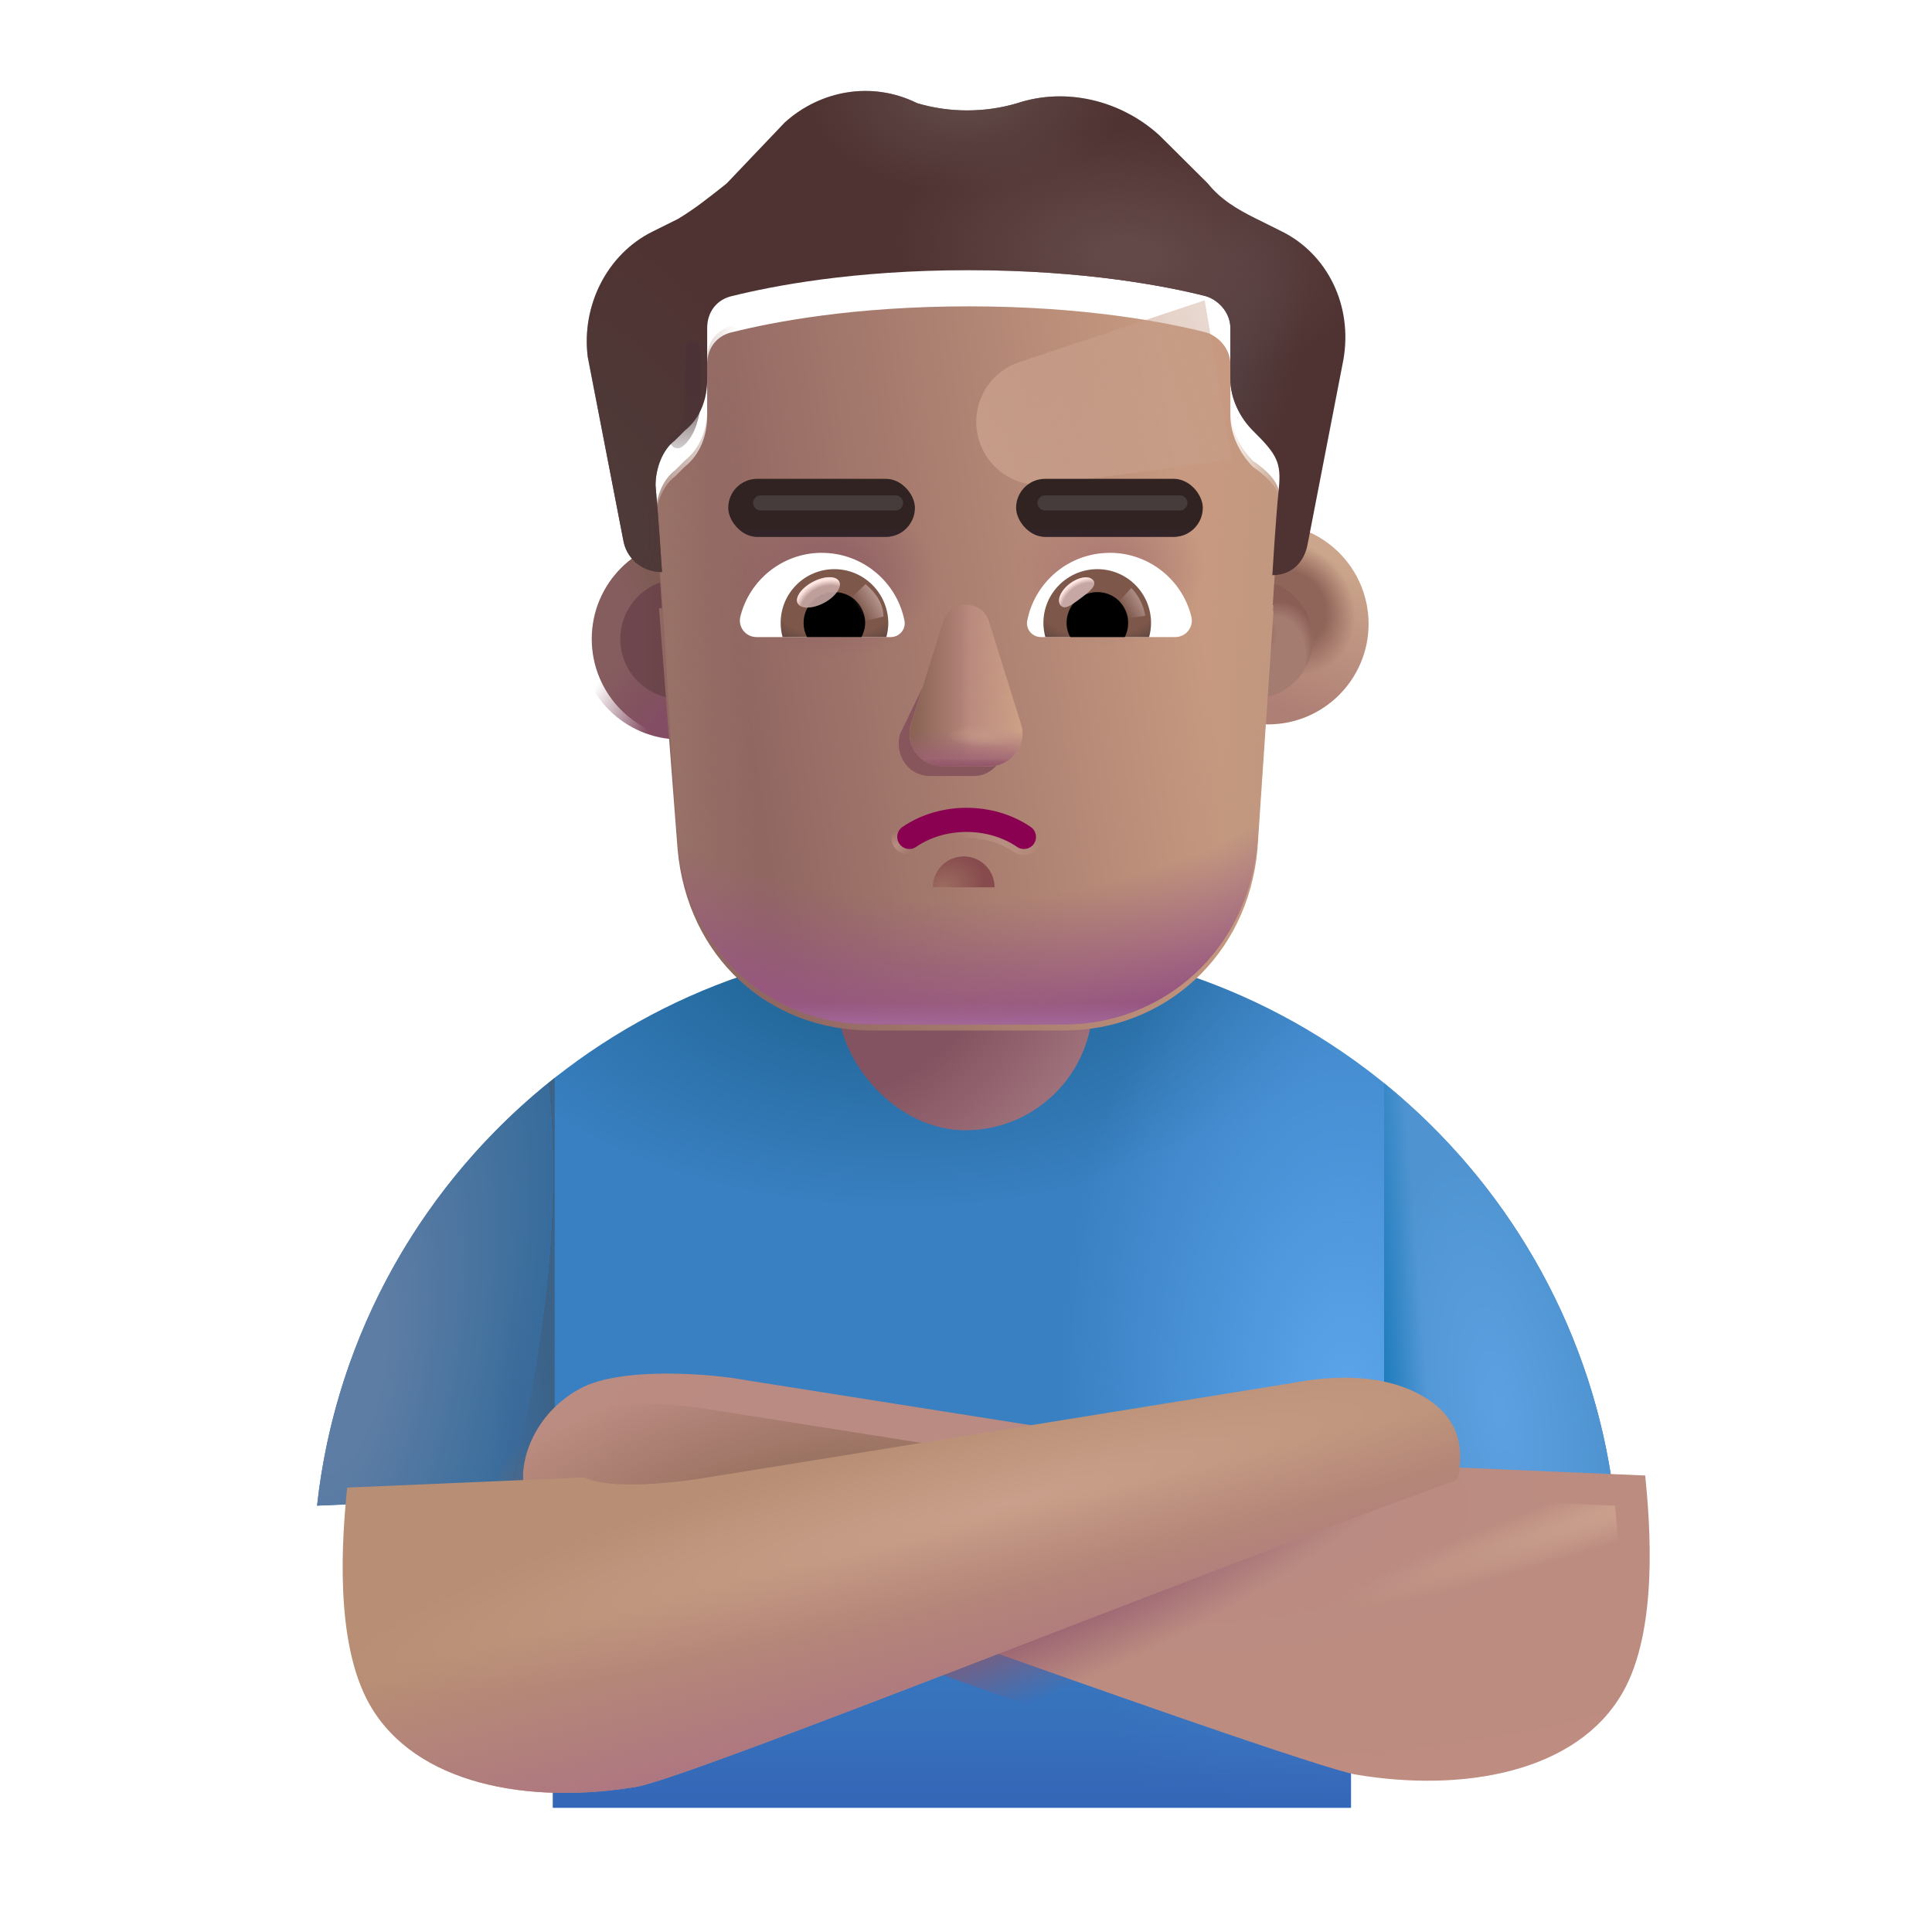 <svg fill="none" height="32" viewBox="0 0 32 32" width="32" xmlns="http://www.w3.org/2000/svg" xmlns:xlink="http://www.w3.org/1999/xlink"><filter id="a" color-interpolation-filters="sRGB" filterUnits="userSpaceOnUse" height="7.244" width="19.161" x="8.163" y="22.75"><feFlood flood-opacity="0" result="BackgroundImageFix"/><feBlend in="SourceGraphic" in2="BackgroundImageFix" mode="normal" result="shape"/><feColorMatrix in="SourceAlpha" result="hardAlpha" type="matrix" values="0 0 0 0 0 0 0 0 0 0 0 0 0 0 0 0 0 0 127 0"/><feOffset dx=".5" dy="-.5"/><feGaussianBlur stdDeviation=".75"/><feComposite in2="hardAlpha" k2="-1" k3="1" operator="arithmetic"/><feColorMatrix type="matrix" values="0 0 0 0 0.596 0 0 0 0 0.333 0 0 0 0 0.502 0 0 0 1 0"/><feBlend in2="shape" mode="normal" result="effect1_innerShadow_13036_4642"/></filter><filter id="b" color-interpolation-filters="sRGB" filterUnits="userSpaceOnUse" height="7.177" width="19.009" x="5.176" y="22.818"><feFlood flood-opacity="0" result="BackgroundImageFix"/><feBlend in="SourceGraphic" in2="BackgroundImageFix" mode="normal" result="shape"/><feColorMatrix in="SourceAlpha" result="hardAlpha" type="matrix" values="0 0 0 0 0 0 0 0 0 0 0 0 0 0 0 0 0 0 127 0"/><feOffset dx=".5" dy="-.3"/><feGaussianBlur stdDeviation=".5"/><feComposite in2="hardAlpha" k2="-1" k3="1" operator="arithmetic"/><feColorMatrix type="matrix" values="0 0 0 0 0.58 0 0 0 0 0.384 0 0 0 0 0.42 0 0 0 1 0"/><feBlend in2="shape" mode="normal" result="effect1_innerShadow_13036_4642"/></filter><filter id="c" color-interpolation-filters="sRGB" filterUnits="userSpaceOnUse" height="3.33" width="3.53" x="9.601" y="8.918"><feFlood flood-opacity="0" result="BackgroundImageFix"/><feBlend in="SourceGraphic" in2="BackgroundImageFix" mode="normal" result="shape"/><feColorMatrix in="SourceAlpha" result="hardAlpha" type="matrix" values="0 0 0 0 0 0 0 0 0 0 0 0 0 0 0 0 0 0 127 0"/><feOffset dx=".2"/><feGaussianBlur stdDeviation=".15"/><feComposite in2="hardAlpha" k2="-1" k3="1" operator="arithmetic"/><feColorMatrix type="matrix" values="0 0 0 0 0.62 0 0 0 0 0.471 0 0 0 0 0.408 0 0 0 1 0"/><feBlend in2="shape" mode="normal" result="effect1_innerShadow_13036_4642"/></filter><filter id="d" color-interpolation-filters="sRGB" filterUnits="userSpaceOnUse" height="2.984" width="2.985" x="9.773" y="9.091"><feFlood flood-opacity="0" result="BackgroundImageFix"/><feBlend in="SourceGraphic" in2="BackgroundImageFix" mode="normal" result="shape"/><feGaussianBlur result="effect1_foregroundBlur_13036_4642" stdDeviation=".25"/></filter><filter id="e" color-interpolation-filters="sRGB" filterUnits="userSpaceOnUse" height="3.58" width="3.58" x="19.088" y="8.668"><feFlood flood-opacity="0" result="BackgroundImageFix"/><feBlend in="SourceGraphic" in2="BackgroundImageFix" mode="normal" result="shape"/><feColorMatrix in="SourceAlpha" result="hardAlpha" type="matrix" values="0 0 0 0 0 0 0 0 0 0 0 0 0 0 0 0 0 0 127 0"/><feOffset dx=".25" dy="-.25"/><feGaussianBlur stdDeviation=".25"/><feComposite in2="hardAlpha" k2="-1" k3="1" operator="arithmetic"/><feColorMatrix type="matrix" values="0 0 0 0 0.584 0 0 0 0 0.369 0 0 0 0 0.471 0 0 0 1 0"/><feBlend in2="shape" mode="normal" result="effect1_innerShadow_13036_4642"/></filter><filter id="f" color-interpolation-filters="sRGB" filterUnits="userSpaceOnUse" height="2.984" width="2.985" x="19.26" y="9.091"><feFlood flood-opacity="0" result="BackgroundImageFix"/><feBlend in="SourceGraphic" in2="BackgroundImageFix" mode="normal" result="shape"/><feGaussianBlur result="effect1_foregroundBlur_13036_4642" stdDeviation=".25"/></filter><filter id="g" color-interpolation-filters="sRGB" filterUnits="userSpaceOnUse" height="12.095" width="10.345" x="10.857" y="4.974"><feFlood flood-opacity="0" result="BackgroundImageFix"/><feBlend in="SourceGraphic" in2="BackgroundImageFix" mode="normal" result="shape"/><feColorMatrix in="SourceAlpha" result="hardAlpha" type="matrix" values="0 0 0 0 0 0 0 0 0 0 0 0 0 0 0 0 0 0 127 0"/><feOffset dy=".1"/><feGaussianBlur stdDeviation=".125"/><feComposite in2="hardAlpha" k2="-1" k3="1" operator="arithmetic"/><feColorMatrix type="matrix" values="0 0 0 0 0.306 0 0 0 0 0.2 0 0 0 0 0.173 0 0 0 1 0"/><feBlend in2="shape" mode="normal" result="effect1_innerShadow_13036_4642"/></filter><filter id="h" color-interpolation-filters="sRGB" filterUnits="userSpaceOnUse" height="7.058" width="8.234" x="14.17" y="2.974"><feFlood flood-opacity="0" result="BackgroundImageFix"/><feBlend in="SourceGraphic" in2="BackgroundImageFix" mode="normal" result="shape"/><feGaussianBlur result="effect1_foregroundBlur_13036_4642" stdDeviation="1"/></filter><filter id="i" color-interpolation-filters="sRGB" filterUnits="userSpaceOnUse" height="8.521" width="12.567" x="9.717" y="1.505"><feFlood flood-opacity="0" result="BackgroundImageFix"/><feBlend in="SourceGraphic" in2="BackgroundImageFix" mode="normal" result="shape"/><feColorMatrix in="SourceAlpha" result="hardAlpha" type="matrix" values="0 0 0 0 0 0 0 0 0 0 0 0 0 0 0 0 0 0 127 0"/><feOffset dy="-.5"/><feGaussianBlur stdDeviation=".375"/><feComposite in2="hardAlpha" k2="-1" k3="1" operator="arithmetic"/><feColorMatrix type="matrix" values="0 0 0 0 0.208 0 0 0 0 0.11 0 0 0 0 0.11 0 0 0 1 0"/><feBlend in2="shape" mode="normal" result="effect1_innerShadow_13036_4642"/></filter><filter id="j" color-interpolation-filters="sRGB" filterUnits="userSpaceOnUse" height="4.174" width="3.255" x="14.134" y="9.429"><feFlood flood-opacity="0" result="BackgroundImageFix"/><feBlend in="SourceGraphic" in2="BackgroundImageFix" mode="normal" result="shape"/><feGaussianBlur result="effect1_foregroundBlur_13036_4642" stdDeviation=".375"/></filter><filter id="k" color-interpolation-filters="sRGB" filterUnits="userSpaceOnUse" height="3.174" width="2.372" x="14.815" y="9.767"><feFlood flood-opacity="0" result="BackgroundImageFix"/><feBlend in="SourceGraphic" in2="BackgroundImageFix" mode="normal" result="shape"/><feGaussianBlur result="effect1_foregroundBlur_13036_4642" stdDeviation=".125"/></filter><filter id="l" color-interpolation-filters="sRGB" filterUnits="userSpaceOnUse" height=".695" width=".785" x="17.441" y="9.464"><feFlood flood-opacity="0" result="BackgroundImageFix"/><feBlend in="SourceGraphic" in2="BackgroundImageFix" mode="normal" result="shape"/><feGaussianBlur result="effect1_foregroundBlur_13036_4642" stdDeviation=".05"/></filter><filter id="m" color-interpolation-filters="sRGB" filterUnits="userSpaceOnUse" height=".912" width=".89" x="18.278" y="9.538"><feFlood flood-opacity="0" result="BackgroundImageFix"/><feBlend in="SourceGraphic" in2="BackgroundImageFix" mode="normal" result="shape"/><feGaussianBlur result="effect1_foregroundBlur_13036_4642" stdDeviation=".1"/></filter><filter id="n" color-interpolation-filters="sRGB" filterUnits="userSpaceOnUse" height="1.038" width=".985" x="13.849" y="9.475"><feFlood flood-opacity="0" result="BackgroundImageFix"/><feBlend in="SourceGraphic" in2="BackgroundImageFix" mode="normal" result="shape"/><feGaussianBlur result="effect1_foregroundBlur_13036_4642" stdDeviation=".1"/></filter><filter id="o" color-interpolation-filters="sRGB" filterUnits="userSpaceOnUse" height=".703" width=".911" x="13.096" y="9.456"><feFlood flood-opacity="0" result="BackgroundImageFix"/><feBlend in="SourceGraphic" in2="BackgroundImageFix" mode="normal" result="shape"/><feGaussianBlur result="effect1_foregroundBlur_13036_4642" stdDeviation=".05"/></filter><filter id="p" color-interpolation-filters="sRGB" filterUnits="userSpaceOnUse" height="2.265" width="1.007" x="10.848" y="5.41"><feFlood flood-opacity="0" result="BackgroundImageFix"/><feBlend in="SourceGraphic" in2="BackgroundImageFix" mode="normal" result="shape"/><feGaussianBlur result="effect1_foregroundBlur_13036_4642" stdDeviation=".125"/></filter><filter id="q" color-interpolation-filters="sRGB" filterUnits="userSpaceOnUse" height="1.082" width="2.698" x="14.66" y="13.18"><feFlood flood-opacity="0" result="BackgroundImageFix"/><feBlend in="SourceGraphic" in2="BackgroundImageFix" mode="normal" result="shape"/><feGaussianBlur result="effect1_foregroundBlur_13036_4642" stdDeviation=".05"/></filter><filter id="r" color-interpolation-filters="sRGB" filterUnits="userSpaceOnUse" height=".712" width="1.224" x="15.35" y="14.085"><feFlood flood-opacity="0" result="BackgroundImageFix"/><feBlend in="SourceGraphic" in2="BackgroundImageFix" mode="normal" result="shape"/><feGaussianBlur result="effect1_foregroundBlur_13036_4642" stdDeviation=".05"/></filter><filter id="s" color-interpolation-filters="sRGB" filterUnits="userSpaceOnUse" height=".75" width="2.984" x="16.934" y="7.955"><feFlood flood-opacity="0" result="BackgroundImageFix"/><feBlend in="SourceGraphic" in2="BackgroundImageFix" mode="normal" result="shape"/><feGaussianBlur result="effect1_foregroundBlur_13036_4642" stdDeviation=".125"/></filter><filter id="t" color-interpolation-filters="sRGB" filterUnits="userSpaceOnUse" height=".75" width="2.984" x="12.224" y="7.955"><feFlood flood-opacity="0" result="BackgroundImageFix"/><feBlend in="SourceGraphic" in2="BackgroundImageFix" mode="normal" result="shape"/><feGaussianBlur result="effect1_foregroundBlur_13036_4642" stdDeviation=".125"/></filter><radialGradient id="u" cx="0" cy="0" gradientTransform="matrix(0 8.313 -13.731 0 14.936 15.28)" gradientUnits="userSpaceOnUse" r="1"><stop offset=".005" stop-color="#185b85"/><stop offset=".572" stop-color="#3980c2"/></radialGradient><radialGradient id="v" cx="0" cy="0" gradientTransform="matrix(0 -9.094 4.784 0 22.313 23.318)" gradientUnits="userSpaceOnUse" r="1"><stop offset="0" stop-color="#5ca5ec"/><stop offset="1" stop-color="#5ca5ec" stop-opacity="0"/></radialGradient><linearGradient id="w" gradientUnits="userSpaceOnUse" x1="15.683" x2="15.683" y1="29.943" y2="26.349"><stop offset="0" stop-color="#3566b7"/><stop offset="1" stop-color="#3566b7" stop-opacity="0"/></linearGradient><radialGradient id="x" cx="0" cy="0" gradientTransform="matrix(2.789 2.612 -4.783 5.106 15.012 16.391)" gradientUnits="userSpaceOnUse" r="1"><stop offset=".288" stop-color="#845361"/><stop offset=".962" stop-color="#a97d84"/></radialGradient><radialGradient id="y" cx="0" cy="0" gradientTransform="matrix(-.749 -4.297 1.652 -.288 24.838 23.36)" gradientUnits="userSpaceOnUse" r="1"><stop offset=".033" stop-color="#5da0e2"/><stop offset="1" stop-color="#4f94d1"/></radialGradient><linearGradient id="z" gradientUnits="userSpaceOnUse" x1="22.679" x2="23.656" y1="23.399" y2="23.329"><stop offset=".197" stop-color="#1979ba"/><stop offset="1" stop-color="#1979ba" stop-opacity="0"/></linearGradient><radialGradient id="A" cx="0" cy="0" gradientTransform="matrix(2.979 .605 -1.643 8.091 5.758 22.771)" gradientUnits="userSpaceOnUse" r="1"><stop offset=".179" stop-color="#5e7da4"/><stop offset="1" stop-color="#376c9c"/><stop offset="1" stop-color="#3c6287"/></radialGradient><radialGradient id="B" cx="0" cy="0" gradientTransform="matrix(0 -3.913 .53 0 8.658 24.718)" gradientUnits="userSpaceOnUse" r="1"><stop offset="0" stop-color="#3c6998"/><stop offset="1" stop-color="#3c6998" stop-opacity="0"/></radialGradient><radialGradient id="C" cx="0" cy="0" gradientTransform="matrix(14.396 1.347 -.467 4.997 16.668 24.847)" gradientUnits="userSpaceOnUse" r="1"><stop offset="0" stop-color="#b88b82"/><stop offset="1" stop-color="#be8c81"/></radialGradient><radialGradient id="D" cx="0" cy="0" gradientTransform="matrix(.719 1.625 -6.538 2.892 17.25 26.224)" gradientUnits="userSpaceOnUse" r="1"><stop offset=".178" stop-color="#8f556c"/><stop offset="1" stop-color="#8f556c" stop-opacity="0"/></radialGradient><radialGradient id="E" cx="0" cy="0" gradientTransform="matrix(-6.258 2.152 -.172 -.499 28.348 24.471)" gradientUnits="userSpaceOnUse" r="1"><stop offset="0" stop-color="#cfa791"/><stop offset="1" stop-color="#cfa791" stop-opacity="0"/></radialGradient><radialGradient id="F" cx="0" cy="0" gradientTransform="matrix(-.5 -2.5 6.917 -1.383 13.313 24.974)" gradientUnits="userSpaceOnUse" r="1"><stop offset="0" stop-color="#8e6955"/><stop offset="1" stop-color="#8e6955" stop-opacity="0"/></radialGradient><radialGradient id="G" cx="0" cy="0" gradientTransform="matrix(.764 3.007 -22.886 5.819 16.196 25.202)" gradientUnits="userSpaceOnUse" r="1"><stop offset="0" stop-color="#ca9f8b"/><stop offset=".479" stop-color="#b88f74"/></radialGradient><linearGradient id="H" gradientUnits="userSpaceOnUse" x1="16.75" x2="15.969" y1="28.567" y2="25.442"><stop offset="0" stop-color="#ad7482"/><stop offset="1" stop-color="#ad7482" stop-opacity="0"/></linearGradient><radialGradient id="I" cx="0" cy="0" gradientTransform="matrix(1.75 0 0 3.063 9.601 10.583)" gradientUnits="userSpaceOnUse" r="1"><stop offset=".351" stop-color="#865d5f"/><stop offset="1" stop-color="#76594a"/></radialGradient><radialGradient id="J" cx="0" cy="0" gradientTransform="matrix(-.947 -1.354 1.354 -.947 11.266 12.248)" gradientUnits="userSpaceOnUse" r="1"><stop offset=".34" stop-color="#834e63"/><stop offset="1" stop-color="#834e63" stop-opacity="0"/></radialGradient><linearGradient id="K" gradientUnits="userSpaceOnUse" x1="11.266" x2="10.627" y1="10.861" y2="10.861"><stop offset="0" stop-color="#694448"/><stop offset="1" stop-color="#6e464d"/></linearGradient><linearGradient id="L" gradientUnits="userSpaceOnUse" x1="21.836" x2="21.02" y1="9.494" y2="12.024"><stop offset="0" stop-color="#cca68c"/><stop offset="1" stop-color="#ae7f75"/></linearGradient><radialGradient id="M" cx="0" cy="0" gradientTransform="matrix(.824 -.6 .685 .941 21.124 10.319)" gradientUnits="userSpaceOnUse" r="1"><stop offset=".543" stop-color="#8f6459"/><stop offset="1" stop-color="#8f6459" stop-opacity="0"/></radialGradient><radialGradient id="N" cx="0" cy="0" gradientTransform="matrix(.819 -1.506 .882 .479 20.711 11.402)" gradientUnits="userSpaceOnUse" r="1"><stop offset=".755" stop-color="#8a5d55" stop-opacity="0"/><stop offset=".916" stop-color="#8a5d55"/></radialGradient><radialGradient id="O" cx="0" cy="0" gradientTransform="matrix(.259 .256 -.33 .333 20.753 10.583)" gradientUnits="userSpaceOnUse" r="1"><stop offset="0" stop-color="#895f52"/><stop offset="1" stop-color="#895f52" stop-opacity="0"/></radialGradient><linearGradient id="P" gradientUnits="userSpaceOnUse" x1="20.025" x2="12.409" y1="10.971" y2="12.106"><stop offset="0" stop-color="#c69980"/><stop offset="1" stop-color="#916762"/></linearGradient><radialGradient id="Q" cx="0" cy="0" gradientTransform="matrix(0 -1.303 1.604 0 18.34 9.315)" gradientUnits="userSpaceOnUse" r="1"><stop offset="0" stop-color="#ab7773"/><stop offset="1" stop-color="#ab7773" stop-opacity="0"/></radialGradient><radialGradient id="R" cx="0" cy="0" gradientTransform="matrix(0 -1.37 1.704 0 13.794 9.448)" gradientUnits="userSpaceOnUse" r="1"><stop offset="0" stop-color="#8f5d65"/><stop offset="1" stop-color="#8f5d65" stop-opacity="0"/></radialGradient><linearGradient id="S" gradientUnits="userSpaceOnUse" x1="10.619" x2="12.496" y1="13.66" y2="13.593"><stop offset="0" stop-color="#9b7569"/><stop offset="1" stop-color="#9b7569" stop-opacity="0"/></linearGradient><linearGradient id="T" gradientUnits="userSpaceOnUse" x1="20.908" x2="19.798" y1="12.821" y2="12.724"><stop offset="0" stop-color="#c1987f"/><stop offset="1" stop-color="#c1987f" stop-opacity="0"/></linearGradient><radialGradient id="U" cx="0" cy="0" gradientTransform="matrix(0 8.155 -11.07 0 15.7 8.813)" gradientUnits="userSpaceOnUse" r="1"><stop offset=".75" stop-color="#975681" stop-opacity="0"/><stop offset="1" stop-color="#975681"/></radialGradient><linearGradient id="V" gradientUnits="userSpaceOnUse" x1="16.029" x2="16.029" y1="16.05" y2="17.097"><stop offset=".533" stop-color="#a66d9f" stop-opacity="0"/><stop offset="1" stop-color="#a66d9f"/></linearGradient><linearGradient id="W" gradientUnits="userSpaceOnUse" x1="15.47" x2="23.592" y1="7.995" y2="5.087"><stop offset="0" stop-color="#c89f8b"/><stop offset="1" stop-color="#c89f8b" stop-opacity="0"/></linearGradient><radialGradient id="X" cx="0" cy="0" gradientTransform="matrix(.796 -2.948 1.093 .295 20.334 6.488)" gradientUnits="userSpaceOnUse" r="1"><stop offset="0" stop-color="#554042"/><stop offset="1" stop-color="#554042" stop-opacity="0"/></radialGradient><radialGradient id="Y" cx="0" cy="0" gradientTransform="matrix(3.814 .351 -.189 2.051 18.695 4.733)" gradientUnits="userSpaceOnUse" r="1"><stop offset=".122" stop-color="#644949"/><stop offset="1" stop-color="#644949" stop-opacity="0"/></radialGradient><radialGradient id="Z" cx="0" cy="0" gradientTransform="matrix(0 1.675 -2.593 0 16 2.005)" gradientUnits="userSpaceOnUse" r="1"><stop offset="0" stop-color="#624c49"/><stop offset="1" stop-color="#624c49" stop-opacity="0"/></radialGradient><radialGradient id="aa" cx="0" cy="0" gradientTransform="matrix(3.065 -2.246 3.519 4.803 9.569 8.804)" gradientUnits="userSpaceOnUse" r="1"><stop offset="0" stop-color="#4e3c3a"/><stop offset="1" stop-color="#4e3c3a" stop-opacity="0"/></radialGradient><linearGradient id="ab" gradientUnits="userSpaceOnUse" x1="15.139" x2="16.074" y1="11.629" y2="11.629"><stop offset="0" stop-color="#8b6455"/><stop offset="1" stop-color="#8b6455" stop-opacity="0"/></linearGradient><linearGradient id="ac" gradientUnits="userSpaceOnUse" x1="16.936" x2="15.913" y1="11.95" y2="11.936"><stop offset="0" stop-color="#cda186"/><stop offset="1" stop-color="#cda186" stop-opacity="0"/></linearGradient><linearGradient id="ad" gradientUnits="userSpaceOnUse" x1="16.194" x2="16.194" y1="12.69" y2="12.119"><stop offset="0" stop-color="#9c6073"/><stop offset="1" stop-color="#9c6073" stop-opacity="0"/></linearGradient><radialGradient id="ae" cx="0" cy="0" gradientTransform="matrix(0 .196 -.631 0 16.327 12.185)" gradientUnits="userSpaceOnUse" r="1"><stop offset="0" stop-color="#c39787"/><stop offset="1" stop-color="#c39787" stop-opacity="0"/></radialGradient><linearGradient id="af" gradientUnits="userSpaceOnUse" x1="16.126" x2="16.126" y1="12.732" y2="12.565"><stop offset="0" stop-color="#8e5263"/><stop offset="1" stop-color="#8e5263" stop-opacity="0"/></linearGradient><linearGradient id="ag"><stop offset=".802" stop-color="#7d574a"/><stop offset="1" stop-color="#694b43"/><stop offset="1" stop-color="#804d49"/><stop offset="1" stop-color="#664944"/></linearGradient><radialGradient id="ah" cx="0" cy="0" gradientTransform="matrix(0 .809 -1.287 0 18.173 9.903)" gradientUnits="userSpaceOnUse" r="1" xlink:href="#ag"/><linearGradient id="ai"><stop offset=".766" stop-color="#ffe6e2" stop-opacity="0"/><stop offset=".966" stop-color="#ffe6e2"/></linearGradient><radialGradient id="aj" cx="0" cy="0" gradientTransform="matrix(-.231 -.298 .41 -.318 17.946 9.987)" gradientUnits="userSpaceOnUse" r="1" xlink:href="#ai"/><linearGradient id="ak"><stop offset="0" stop-color="#b4948d"/><stop offset="1" stop-color="#b4948d" stop-opacity="0"/></linearGradient><linearGradient id="al" gradientUnits="userSpaceOnUse" x1="18.949" x2="18.636" xlink:href="#ak" y1="9.956" y2="10.149"/><radialGradient id="am" cx="0" cy="0" gradientTransform="matrix(0 .809 -1.287 0 13.822 9.903)" gradientUnits="userSpaceOnUse" r="1" xlink:href="#ag"/><linearGradient id="an" gradientUnits="userSpaceOnUse" x1="14.564" x2="14.251" xlink:href="#ak" y1="9.956" y2="10.149"/><radialGradient id="ao" cx="0" cy="0" gradientTransform="matrix(-.008 -.493 .592 -.009 13.537 10.121)" gradientUnits="userSpaceOnUse" r="1" xlink:href="#ai"/><linearGradient id="ap" gradientUnits="userSpaceOnUse" x1="11.351" x2="11.351" y1="5.686" y2="7.837"><stop offset=".228" stop-color="#4a3236"/><stop offset="1" stop-color="#4a3236" stop-opacity="0"/></linearGradient><linearGradient id="aq"><stop offset="0" stop-color="#b89082"/><stop offset="1" stop-color="#b89082" stop-opacity="0"/></linearGradient><radialGradient id="ar" cx="0" cy="0" gradientTransform="matrix(.18 -.344 .826 .432 16.641 14.021)" gradientUnits="userSpaceOnUse" r="1" xlink:href="#aq"/><radialGradient id="as" cx="0" cy="0" gradientTransform="matrix(.348 -.129 .078 .211 14.817 14.017)" gradientUnits="userSpaceOnUse" r="1" xlink:href="#aq"/><radialGradient id="at" cx="0" cy="0" gradientTransform="matrix(.66 -.256 .189 .488 15.625 14.697)" gradientUnits="userSpaceOnUse" r="1"><stop offset="0" stop-color="#9c6c5f"/><stop offset="1" stop-color="#874b4d"/></radialGradient><linearGradient id="au"><stop offset="0" stop-color="#32242c"/><stop offset="1" stop-color="#32242c" stop-opacity="0"/></linearGradient><linearGradient id="av" gradientUnits="userSpaceOnUse" x1="13.853" x2="13.853" xlink:href="#au" y1="8.932" y2="8.69"/><linearGradient id="aw" gradientUnits="userSpaceOnUse" x1="18.62" x2="18.62" xlink:href="#au" y1="8.932" y2="8.69"/><path d="m9.157 24.755-3.905.183c.577-5.253 5.03-9.34 10.437-9.34h.625c5.414 0 9.872 4.098 10.439 9.362l-4.377-.206v5.188h-13.218z" fill="url(#u)"/><path d="m9.157 24.755-3.905.183c.577-5.253 5.03-9.34 10.437-9.34h.625c5.414 0 9.872 4.098 10.439 9.362l-4.377-.206v5.188h-13.218z" fill="url(#v)"/><path d="m9.157 24.755-3.905.183c.577-5.253 5.03-9.34 10.437-9.34h.625c5.414 0 9.872 4.098 10.439 9.362l-4.377-.206v5.188h-13.218z" fill="url(#w)"/><rect fill="url(#x)" height="6.028" rx="2.111" width="4.223" x="13.876" y="12.693"/><path d="m22.925 17.942c2.095 1.7 3.522 4.192 3.827 7.019l-3.827-.18z" fill="url(#y)"/><path d="m22.925 17.942c2.095 1.7 3.522 4.192 3.827 7.019l-3.827-.18z" fill="url(#z)"/><path d="m5.251 24.939 3.847-.16.059.182h.031v-7.109c-2.151 1.697-3.621 4.218-3.937 7.087z" fill="url(#A)"/><path d="m5.251 24.939 3.847-.16.059.182h.031v-7.109c-2.151 1.697-3.621 4.218-3.937 7.087z" fill="url(#B)"/><g filter="url(#a)"><path d="m26.375 28.537c.6-1.05.453-2.812.375-3.598l-3.938-.168c-.412.212-1.526.088-2.031 0l-8.897-1.406c-.617-.117-2.096-.232-2.773.133-.766.412-1 1.193-.938 1.578 4.271 1.531 12.632 4.562 13.757 4.812 1.82.312 3.695-.039 4.445-1.352z" fill="url(#C)"/></g><path d="m26.375 28.537c.6-1.05.453-2.812.375-3.598l-3.938-.168c-.412.212-1.526.088-2.031 0l-8.897-1.406c-.617-.117-2.096-.232-2.773.133-.766.412-1 1.193-.938 1.578 4.271 1.531 12.632 4.562 13.757 4.812 1.82.312 3.695-.039 4.445-1.352z" fill="url(#D)"/><path d="m26.375 28.537c.6-1.05.453-2.812.375-3.598l-3.938-.168c-.412.212-1.526.088-2.031 0l-8.897-1.406c-.617-.117-2.096-.232-2.773.133-.766.412-1 1.193-.938 1.578 4.271 1.531 12.632 4.562 13.757 4.812 1.82.312 3.695-.039 4.445-1.352z" fill="url(#E)"/><path d="m26.375 28.537c.6-1.05.453-2.812.375-3.598l-3.938-.168c-.412.212-1.526.088-2.031 0l-8.897-1.406c-.617-.117-2.096-.232-2.773.133-.766.412-1 1.193-.938 1.578 4.271 1.531 12.632 4.562 13.757 4.812 1.82.312 3.695-.039 4.445-1.352z" fill="url(#F)"/><g filter="url(#b)"><path d="m5.625 28.537c-.6-1.05-.453-2.812-.375-3.598l3.938-.168c.412.212 1.526.088 2.031 0l9.672-1.562c.617-.117 1.448-.177 2.125.188.728.392.7.965.642 1.352-.005.036-.029.065-.063.078-4.285 1.54-12.404 4.814-13.524 5.063-1.82.312-3.695-.039-4.445-1.352z" fill="url(#G)"/><path d="m5.625 28.537c-.6-1.05-.453-2.812-.375-3.598l3.938-.168c.412.212 1.526.088 2.031 0l9.672-1.562c.617-.117 1.448-.177 2.125.188.728.392.7.965.642 1.352-.005.036-.029.065-.063.078-4.285 1.54-12.404 4.814-13.524 5.063-1.82.312-3.695-.039-4.445-1.352z" fill="url(#H)"/></g><g filter="url(#c)"><circle cx="11.266" cy="10.583" fill="url(#I)" r="1.665"/></g><circle cx="11.266" cy="10.583" fill="url(#J)" r="1.665"/><g filter="url(#d)"><circle cx="11.266" cy="10.583" fill="url(#K)" r=".992"/></g><g filter="url(#e)"><circle cx="20.753" cy="10.583" fill="url(#L)" r="1.665"/><circle cx="20.753" cy="10.583" fill="url(#M)" r="1.665"/></g><g filter="url(#f)"><circle cx="20.753" cy="10.583" fill="#a57c70" r=".992"/><circle cx="20.753" cy="10.583" fill="url(#N)" r=".992"/><circle cx="20.753" cy="10.583" fill="url(#O)" r=".992"/></g><g filter="url(#g)"><path d="m10.915 9.972c.016.001.033.002.049.002 0 0-.053-.851-.107-1.436 0-.266.107-.585.321-.745l.161-.16c.267-.213.374-.532.374-.851v-.851c0-.266.161-.479.428-.532.642-.16 1.979-.425 3.905-.425s3.263.266 3.905.425c.214.053.428.266.428.532v.851c0 .319.161.638.374.851.501.351.469.544.428.957-.053.532-.107 1.436-.107 1.436.006 0 .012 0 .018-0l-.265 3.947c-.16 1.765-1.547 2.995-3.201 2.995h-3.201c-1.708 0-3.041-1.23-3.201-2.995z" fill="url(#P)"/><path d="m10.915 9.972c.016.001.033.002.049.002 0 0-.053-.851-.107-1.436 0-.266.107-.585.321-.745l.161-.16c.267-.213.374-.532.374-.851v-.851c0-.266.161-.479.428-.532.642-.16 1.979-.425 3.905-.425s3.263.266 3.905.425c.214.053.428.266.428.532v.851c0 .319.161.638.374.851.501.351.469.544.428.957-.053.532-.107 1.436-.107 1.436.006 0 .012 0 .018-0l-.265 3.947c-.16 1.765-1.547 2.995-3.201 2.995h-3.201c-1.708 0-3.041-1.23-3.201-2.995z" fill="url(#Q)"/><path d="m10.915 9.972c.016.001.033.002.049.002 0 0-.053-.851-.107-1.436 0-.266.107-.585.321-.745l.161-.16c.267-.213.374-.532.374-.851v-.851c0-.266.161-.479.428-.532.642-.16 1.979-.425 3.905-.425s3.263.266 3.905.425c.214.053.428.266.428.532v.851c0 .319.161.638.374.851.501.351.469.544.428.957-.053.532-.107 1.436-.107 1.436.006 0 .012 0 .018-0l-.265 3.947c-.16 1.765-1.547 2.995-3.201 2.995h-3.201c-1.708 0-3.041-1.23-3.201-2.995z" fill="url(#R)"/></g><path d="m10.857 8.537c0-.266.107-.585.321-.745l.161-.16c.267-.213.374-.532.374-.851v-.851c0-.266.161-.479.428-.532.642-.16 1.979-.425 3.905-.425s3.263.266 3.905.425c.214.053.428.266.428.532v.851c0 .319.161.638.374.851.501.351.469.544.428.957-.053.532-.107 1.436-.107 1.436.006 0 .012 0 .018-0l-.265 3.947c-.16 1.765-1.547 2.995-3.201 2.995h-3.201c-1.708 0-3.041-1.23-3.201-2.995-.139-1.811-.2-3.628-.365-5.436z" fill="url(#S)"/><path d="m10.857 8.537c0-.266.107-.585.321-.745l.161-.16c.267-.213.374-.532.374-.851v-.851c0-.266.161-.479.428-.532.642-.16 1.979-.425 3.905-.425s3.263.266 3.905.425c.214.053.428.266.428.532v.851c0 .319.161.638.374.851.501.351.469.544.428.957-.053.532-.107 1.436-.107 1.436.006 0 .012 0 .018-0l-.265 3.947c-.16 1.765-1.547 2.995-3.201 2.995h-3.201c-1.708 0-3.041-1.23-3.201-2.995-.139-1.811-.2-3.628-.365-5.436z" fill="url(#T)"/><path d="m10.857 8.537c0-.266.107-.585.321-.745l.161-.16c.267-.213.374-.532.374-.851v-.851c0-.266.161-.479.428-.532.642-.16 1.979-.425 3.905-.425s3.263.266 3.905.425c.214.053.428.266.428.532v.851c0 .319.161.638.374.851.501.351.469.544.428.957-.053.532-.107 1.436-.107 1.436.006 0 .012 0 .018-0l-.265 3.947c-.16 1.765-1.547 2.995-3.201 2.995h-3.201c-1.708 0-3.041-1.23-3.201-2.995-.139-1.811-.2-3.628-.365-5.436z" fill="url(#U)"/><path d="m10.857 8.537c0-.266.107-.585.321-.745l.161-.16c.267-.213.374-.532.374-.851v-.851c0-.266.161-.479.428-.532.642-.16 1.979-.425 3.905-.425s3.263.266 3.905.425c.214.053.428.266.428.532v.851c0 .319.161.638.374.851.501.351.469.544.428.957-.053.532-.107 1.436-.107 1.436.006 0 .012 0 .018-0l-.265 3.947c-.16 1.765-1.547 2.995-3.201 2.995h-3.201c-1.708 0-3.041-1.23-3.201-2.995-.139-1.811-.2-3.628-.365-5.436z" fill="url(#V)"/><g filter="url(#h)"><path d="m19.953 4.974-3.069 1.023c-.522.174-.82.724-.679 1.257.134.509.626.839 1.148.769l3.051-.409z" fill="url(#W)"/></g><g filter="url(#i)"><path d="m20.806 4.123.428.213c.749.372 1.177 1.223 1.016 2.127l-.588 3.032c-.052.313-.26.524-.57.532-.006 0-.012 0-.018 0 0 0 .053-.904.107-1.436.043-.432-.032-.564-.428-.957-.214-.213-.374-.532-.374-.851v-.851c0-.266-.214-.479-.428-.532-.642-.16-1.979-.425-3.905-.425s-3.263.266-3.905.425c-.267.053-.428.266-.428.532v.851c0 .319-.107.638-.374.851l-.16.16c-.214.16-.321.479-.321.745.053.585.107 1.436.107 1.436-.016 0-.033-.001-.049-.002-.299-.02-.542-.227-.593-.53l-.588-3.032c-.107-.851.321-1.702 1.07-2.074l.428-.213c.267-.16.535-.372.802-.585l.963-1.011c.588-.532 1.444-.691 2.193-.319.535.16 1.123.16 1.658 0 .802-.266 1.712-.053 2.354.532l.802.798c.214.266.481.425.802.585z" fill="#4f3332"/><path d="m20.806 4.123.428.213c.749.372 1.177 1.223 1.016 2.127l-.588 3.032c-.052.313-.26.524-.57.532-.006 0-.012 0-.018 0 0 0 .053-.904.107-1.436.043-.432-.032-.564-.428-.957-.214-.213-.374-.532-.374-.851v-.851c0-.266-.214-.479-.428-.532-.642-.16-1.979-.425-3.905-.425s-3.263.266-3.905.425c-.267.053-.428.266-.428.532v.851c0 .319-.107.638-.374.851l-.16.16c-.214.16-.321.479-.321.745.053.585.107 1.436.107 1.436-.016 0-.033-.001-.049-.002-.299-.02-.542-.227-.593-.53l-.588-3.032c-.107-.851.321-1.702 1.07-2.074l.428-.213c.267-.16.535-.372.802-.585l.963-1.011c.588-.532 1.444-.691 2.193-.319.535.16 1.123.16 1.658 0 .802-.266 1.712-.053 2.354.532l.802.798c.214.266.481.425.802.585z" fill="url(#X)"/><path d="m20.806 4.123.428.213c.749.372 1.177 1.223 1.016 2.127l-.588 3.032c-.052.313-.26.524-.57.532-.006 0-.012 0-.018 0 0 0 .053-.904.107-1.436.043-.432-.032-.564-.428-.957-.214-.213-.374-.532-.374-.851v-.851c0-.266-.214-.479-.428-.532-.642-.16-1.979-.425-3.905-.425s-3.263.266-3.905.425c-.267.053-.428.266-.428.532v.851c0 .319-.107.638-.374.851l-.16.16c-.214.16-.321.479-.321.745.053.585.107 1.436.107 1.436-.016 0-.033-.001-.049-.002-.299-.02-.542-.227-.593-.53l-.588-3.032c-.107-.851.321-1.702 1.07-2.074l.428-.213c.267-.16.535-.372.802-.585l.963-1.011c.588-.532 1.444-.691 2.193-.319.535.16 1.123.16 1.658 0 .802-.266 1.712-.053 2.354.532l.802.798c.214.266.481.425.802.585z" fill="url(#Y)"/><path d="m20.806 4.123.428.213c.749.372 1.177 1.223 1.016 2.127l-.588 3.032c-.052.313-.26.524-.57.532-.006 0-.012 0-.018 0 0 0 .053-.904.107-1.436.043-.432-.032-.564-.428-.957-.214-.213-.374-.532-.374-.851v-.851c0-.266-.214-.479-.428-.532-.642-.16-1.979-.425-3.905-.425s-3.263.266-3.905.425c-.267.053-.428.266-.428.532v.851c0 .319-.107.638-.374.851l-.16.16c-.214.16-.321.479-.321.745.053.585.107 1.436.107 1.436-.016 0-.033-.001-.049-.002-.299-.02-.542-.227-.593-.53l-.588-3.032c-.107-.851.321-1.702 1.07-2.074l.428-.213c.267-.16.535-.372.802-.585l.963-1.011c.588-.532 1.444-.691 2.193-.319.535.16 1.123.16 1.658 0 .802-.266 1.712-.053 2.354.532l.802.798c.214.266.481.425.802.585z" fill="url(#Z)"/><path d="m20.806 4.123.428.213c.749.372 1.177 1.223 1.016 2.127l-.588 3.032c-.052.313-.26.524-.57.532-.006 0-.012 0-.018 0 0 0 .053-.904.107-1.436.043-.432-.032-.564-.428-.957-.214-.213-.374-.532-.374-.851v-.851c0-.266-.214-.479-.428-.532-.642-.16-1.979-.425-3.905-.425s-3.263.266-3.905.425c-.267.053-.428.266-.428.532v.851c0 .319-.107.638-.374.851l-.16.16c-.214.16-.321.479-.321.745.053.585.107 1.436.107 1.436-.016 0-.033-.001-.049-.002-.299-.02-.542-.227-.593-.53l-.588-3.032c-.107-.851.321-1.702 1.07-2.074l.428-.213c.267-.16.535-.372.802-.585l.963-1.011c.588-.532 1.444-.691 2.193-.319.535.16 1.123.16 1.658 0 .802-.266 1.712-.053 2.354.532l.802.798c.214.266.481.425.802.585z" fill="url(#aa)"/></g><g filter="url(#j)"><path d="m15.726 10.461-.818 1.695c-.101.349.142.697.487.697h.735c.345 0 .588-.354.487-.697l-.497-1.695c-.106-.375-.282-.375-.394 0z" fill="#87565c"/></g><g filter="url(#k)"><path d="m15.619 10.298-.53 1.695c-.108.349.151.697.519.697h.784c.368 0 .627-.354.519-.697l-.53-1.695c-.114-.376-.643-.376-.762 0z" fill="#b7877d"/><path d="m15.619 10.298-.53 1.695c-.108.349.151.697.519.697h.784c.368 0 .627-.354.519-.697l-.53-1.695c-.114-.376-.643-.376-.762 0z" fill="url(#ab)"/><path d="m15.619 10.298-.53 1.695c-.108.349.151.697.519.697h.784c.368 0 .627-.354.519-.697l-.53-1.695c-.114-.376-.643-.376-.762 0z" fill="url(#ac)"/><path d="m15.619 10.298-.53 1.695c-.108.349.151.697.519.697h.784c.368 0 .627-.354.519-.697l-.53-1.695c-.114-.376-.643-.376-.762 0z" fill="url(#ad)"/><path d="m15.619 10.298-.53 1.695c-.108.349.151.697.519.697h.784c.368 0 .627-.354.519-.697l-.53-1.695c-.114-.376-.643-.376-.762 0z" fill="url(#ae)"/></g><path d="m15.619 10.298-.53 1.695c-.108.349.151.697.519.697h.784c.368 0 .627-.354.519-.697l-.53-1.695c-.114-.376-.643-.376-.762 0z" fill="url(#af)"/><path d="m18.381 9.156c.651 0 1.201.449 1.351 1.056.044.174-.089.34-.267.34h-2.224c-.142 0-.255-.129-.227-.271.125-.639.688-1.124 1.367-1.124z" fill="#fff"/><path d="m18.175 9.427c.493 0 .89.4.89.89 0 .081-.012.162-.032.235h-1.719c-.02-.077-.032-.154-.032-.235 0-.489.4-.89.894-.89z" fill="url(#ah)"/><path d="m17.666 10.317c0-.283.227-.51.51-.51.283 0 .51.226.51.51 0 .085-.02.166-.057.235h-.902c-.04-.069-.061-.15-.061-.235z" fill="#000"/><g filter="url(#l)"><path d="m18.11 9.615c.063.085-.069.188-.22.301-.151.113-.263.192-.326.107-.063-.085.007-.245.158-.358.151-.113.324-.135.388-.05z" fill="#c7a7a3"/><path d="m18.11 9.615c.063.085-.069.188-.22.301-.151.113-.263.192-.326.107-.063-.085.007-.245.158-.358.151-.113.324-.135.388-.05z" fill="url(#aj)"/></g><g filter="url(#m)"><path d="m18.968 10.2c-.033-.23-.168-.403-.231-.461l-.259.284.117.228z" fill="url(#al)"/></g><path d="m13.614 9.156c-.651 0-1.201.449-1.351 1.056-.044.174.089.34.267.34h2.224c.142 0 .255-.129.227-.271-.125-.639-.692-1.124-1.367-1.124z" fill="#fff"/><path d="m13.82 9.427c-.493 0-.89.4-.89.89 0 .081.012.162.032.235h1.719c.02-.077.032-.154.032-.235-.004-.489-.4-.89-.894-.89z" fill="url(#am)"/><path d="m14.33 10.317c0-.283-.227-.51-.51-.51s-.51.227-.51.51c0 .085.02.166.057.235h.902c.036-.069.061-.15.061-.235z" fill="#000"/><g filter="url(#n)"><path d="m14.633 10.212c0-.288-.234-.479-.297-.537l-.288.278.177.36z" fill="url(#an)"/></g><g filter="url(#o)"><ellipse cx="13.552" cy="9.807" fill="#c7a7a3" fill-opacity=".9" rx=".388" ry=".197" transform="matrix(.884 -.468 .468 .884 -3.014 7.485)"/><ellipse cx="13.552" cy="9.807" fill="url(#ao)" rx=".388" ry=".197" transform="matrix(.884 -.468 .468 .884 -3.014 7.485)"/></g><g filter="url(#p)"><path d="m11.48 5.785v.895c-.008.148-.07.48-.257.62" stroke="url(#ap)" stroke-linecap="round" stroke-width=".25"/></g><g filter="url(#q)" fill-rule="evenodd" clip-rule="evenodd" stroke-width=".2" stroke-linecap="round" stroke-linejoin="round"><path d="m16.846 14.027c-.485-.33-1.193-.33-1.672-0-.091.063-.216.039-.278-.052-.062-.091-.039-.216.052-.278.617-.423 1.504-.423 2.124-0.0.091.062.115.187.053.278s-.187.115-.278.053z" stroke="url(#ar)"/><path d="m16.846 14.027c-.485-.33-1.193-.33-1.672-0-.091.063-.216.039-.278-.052-.062-.091-.039-.216.052-.278.617-.423 1.504-.423 2.124-0.0.091.062.115.187.053.278s-.187.115-.278.053z" stroke="url(#as)"/></g><path clip-rule="evenodd" d="m16.846 14.027c-.485-.33-1.193-.33-1.672-0-.091.063-.216.039-.278-.052-.062-.091-.039-.216.052-.278.617-.423 1.504-.423 2.124-0.0.091.062.115.187.053.278s-.187.115-.278.053z" fill="#890150" fill-rule="evenodd"/><g filter="url(#r)"><path d="m16.474 14.697c0-.283-.229-.512-.512-.512-.283 0-.512.229-.512.512z" fill="url(#at)"/></g><rect fill="#302321" height=".96" rx=".48" width="3.092" x="12.062" y="7.931"/><rect fill="url(#av)" height=".96" rx=".48" width="3.092" x="12.062" y="7.931"/><rect fill="#302321" height=".96" rx=".48" width="3.092" x="16.83" y="7.931"/><rect fill="url(#aw)" height=".96" rx=".48" width="3.092" x="16.83" y="7.931"/><g filter="url(#s)"><path d="m17.309 8.33h2.234" stroke="#463c3c" stroke-linecap="round" stroke-width=".25"/></g><g filter="url(#t)"><path d="m12.599 8.33h2.234" stroke="#463c3c" stroke-linecap="round" stroke-width=".25"/></g></svg>